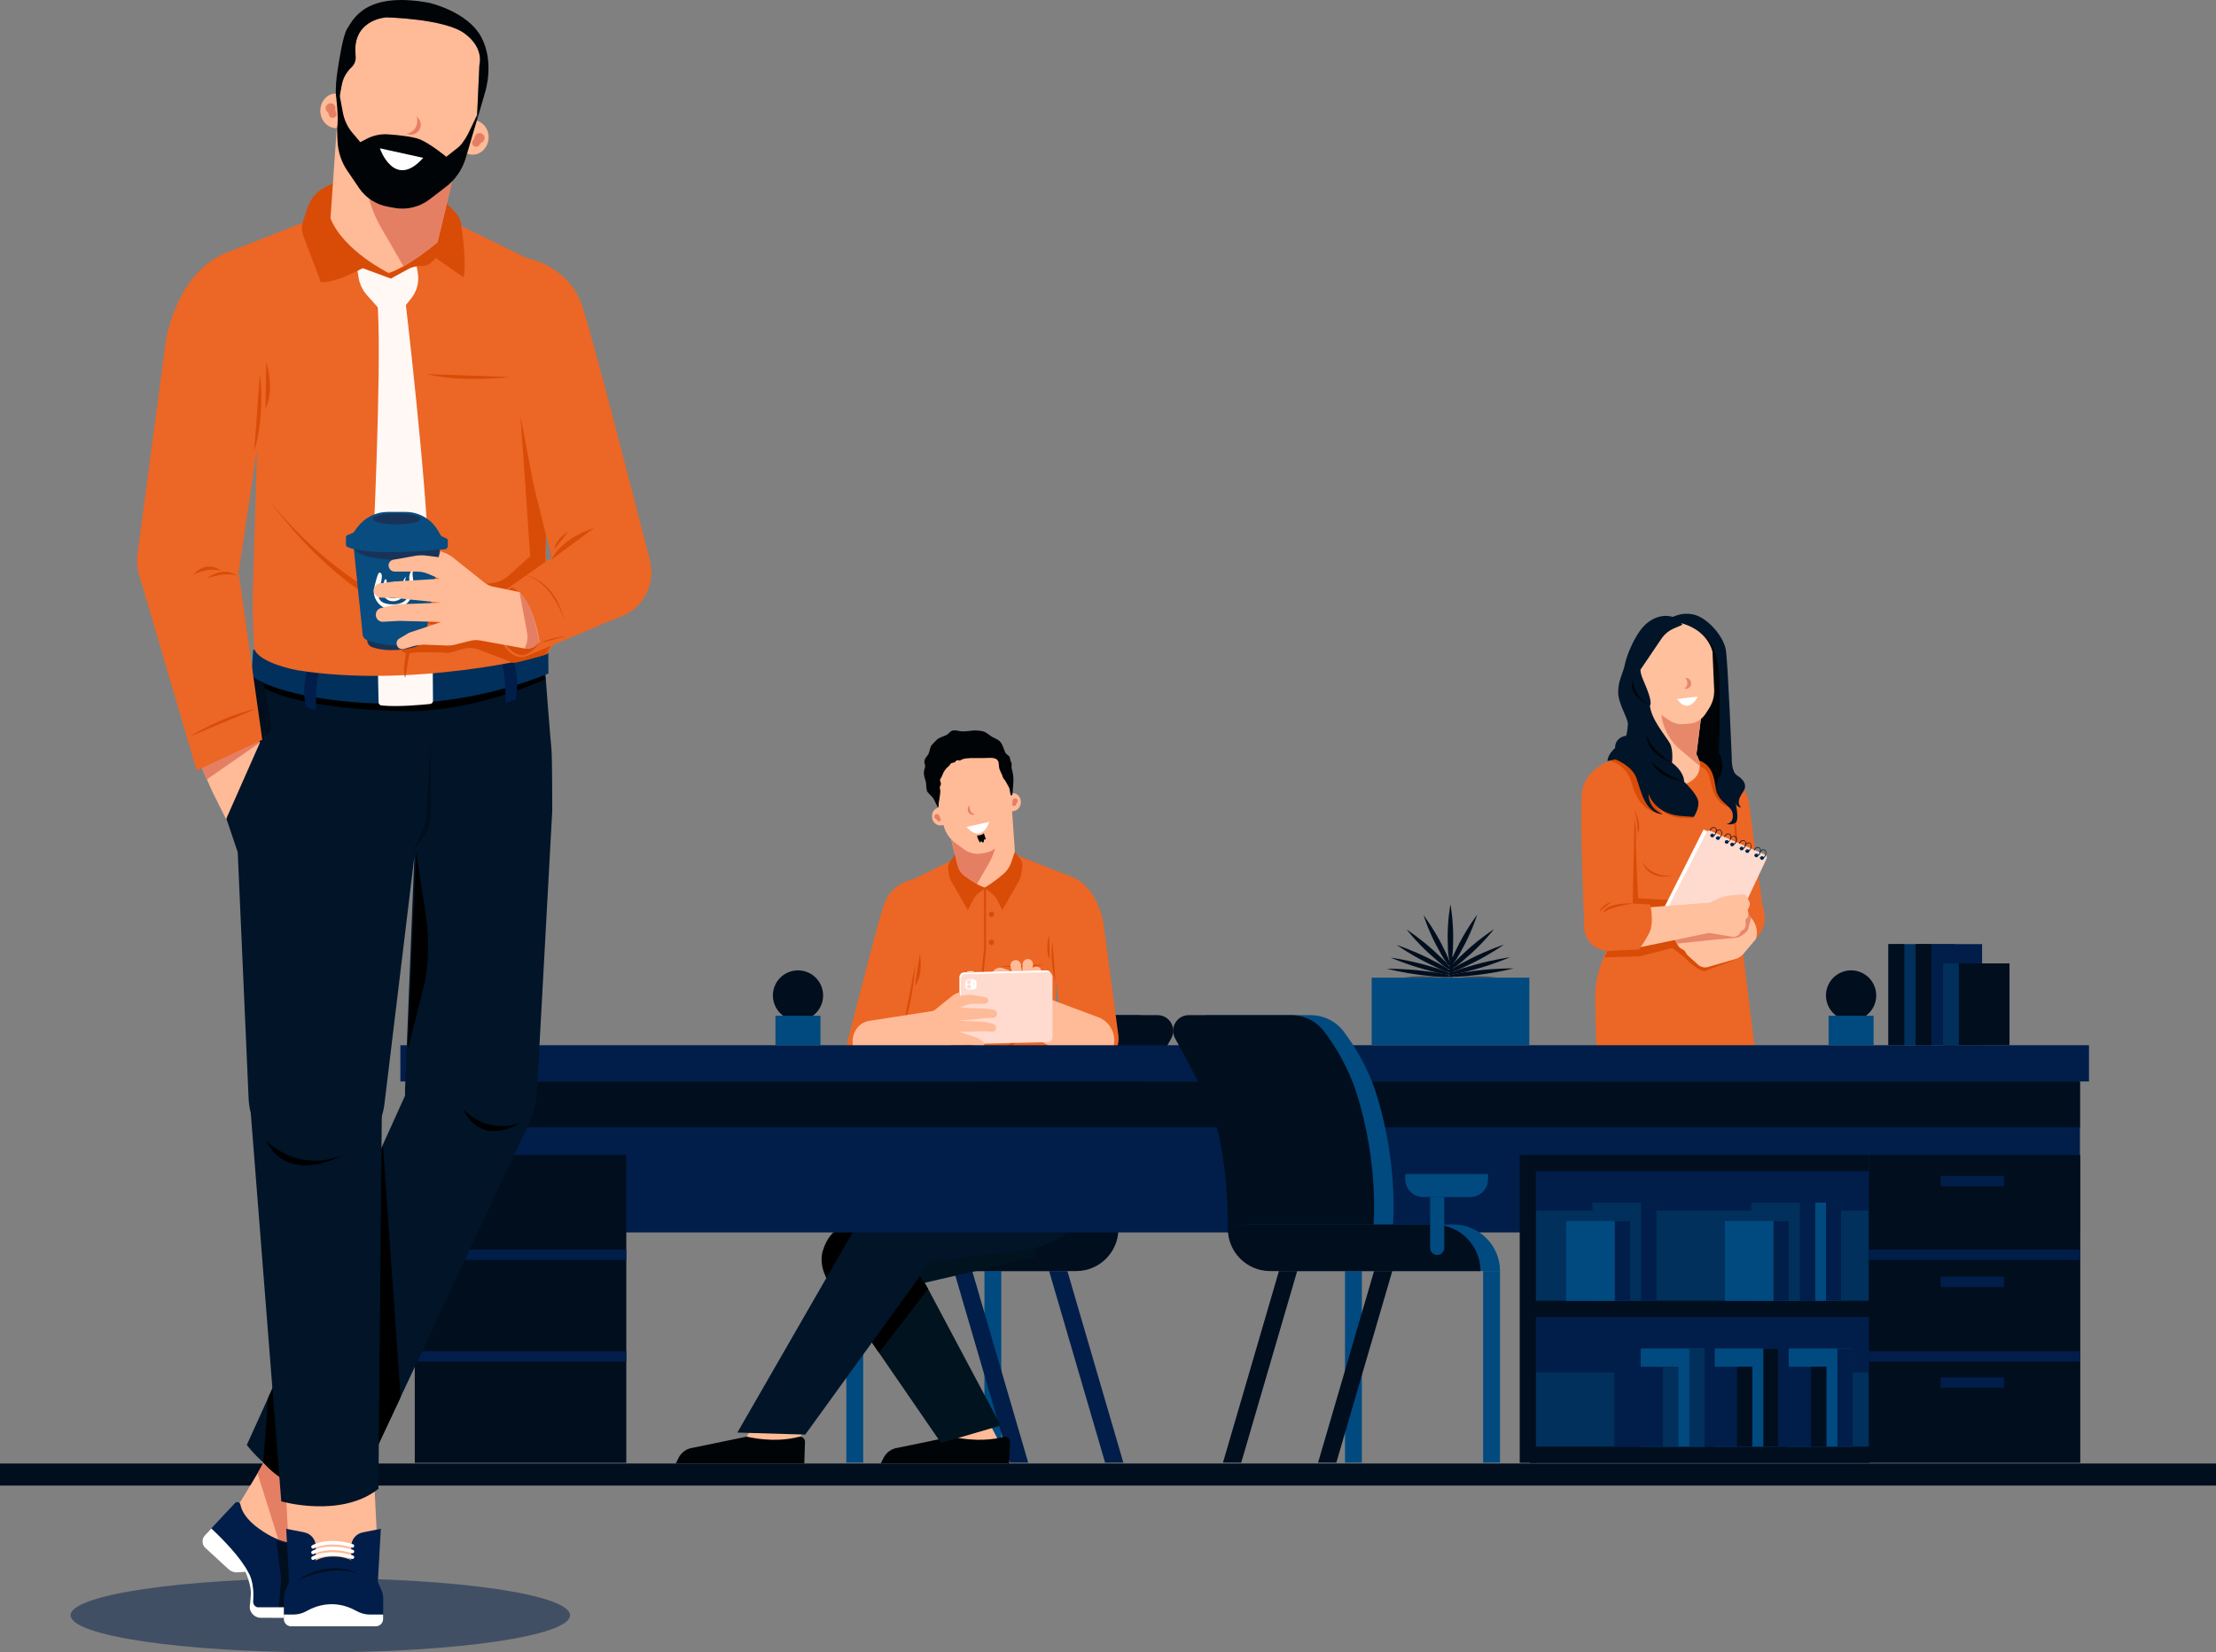 <?xml version="1.0" encoding="UTF-8"?><svg id="Layer_2" xmlns="http://www.w3.org/2000/svg" xmlns:xlink="http://www.w3.org/1999/xlink" viewBox="0 0 622.85 464.48"><rect x="0" y="0" width="622.85" height="464.48" fill="#808080" stroke="none"/><defs><style>.cls-1{fill:none;}.cls-2{clip-path:url(#clippath);}.cls-3{fill:#011428;}.cls-4{fill:#004a80;}.cls-5{fill:#010e1e;}.cls-6{fill:#00305b;}.cls-7,.cls-8{fill:#001e49;}.cls-9{fill:#021528;}.cls-10{fill:#00131e;}.cls-11{fill:#000407;}.cls-12{fill:#ec6625;}.cls-13{fill:#e57f63;}.cls-14{fill:#fff;}.cls-15{fill:#ffdbcf;}.cls-16{fill:#fff8f5;}.cls-17{fill:#ffc09e;}.cls-18{fill:#ffba97;}.cls-19{fill:#e7886b;}.cls-20{fill:#d84c07;}.cls-21{fill:#183357;}.cls-22{fill:#084c80;}.cls-8{opacity:.49;}</style><clipPath id="clippath"><rect class="cls-1" x="233.39" y="198.41" width="85.77" height="98.7"/></clipPath></defs><g id="Layer_1-2"><g><g><g><g><path class="cls-6" d="M281.79,289.99c2.2-2.92,5.67-4.62,9.33-4.62h28.76c3.35,0,5.47,3.6,3.84,6.53-2.57,4.61-6.07,11.12-9.2,17.79-5.84,12.42-5.64,34.55-5.64,34.55h-40.94s-1.53-17.26,4.8-37.05c2.36-7.37,6.17-13.37,9.05-17.19Z"/><rect class="cls-4" x="276.69" y="357.31" width="4.74" height="53.85"/><path class="cls-6" d="M250.96,344.23h57.91v1.21c0,6.55-5.31,11.87-11.87,11.87h-59.13c0-7.22,5.86-13.08,13.08-13.08Z"/><path class="cls-5" d="M287.27,289.99c2.2-2.92,5.67-4.62,9.33-4.62h28.76c3.35,0,5.47,3.6,3.84,6.53-2.57,4.61-6.07,11.12-9.2,17.79-5.84,12.42-5.64,34.55-5.64,34.55h-40.94s-1.53-17.26,4.8-37.05c2.36-7.37,6.17-13.37,9.05-17.19Z"/><path class="cls-5" d="M256.44,344.23h57.91v1.21c0,6.55-5.31,11.87-11.87,11.87h-59.13c0-7.22,5.86-13.08,13.08-13.08Z"/><path class="cls-14" d="M257.5,350.81c0,1.1-.89,1.98-1.98,1.98s-1.98-.89-1.98-1.98v-14.3h3.97v14.3Z"/><path class="cls-6" d="M264.49,331.5c0,2.77-2.24,5.01-5.01,5.01h-13.25c-2.77,0-5.01-2.24-5.01-5.01v-1.46h23.27v1.46Z"/><polygon class="cls-7" points="289 411.16 283.88 411.16 268.14 357.31 273.27 357.31 289 411.16"/><polygon class="cls-7" points="315.74 411.16 310.61 411.16 294.88 357.31 300.01 357.31 315.74 411.16"/><rect class="cls-4" x="237.88" y="357.31" width="4.74" height="53.85"/></g><polygon class="cls-18" points="228.26 398.76 220.78 410.17 206.18 410.17 215.26 394.59 228.26 398.76"/><path class="cls-18" d="M264.49,403.86c.12,.21,4.08,7.3,4.08,7.3h15.31l-6.01-11.51-13.37,4.21Z"/><path class="cls-11" d="M267.48,403.86l-15.14,3.13c-1.73,.22-3.24,1.29-4.01,2.85l-.77,1.56h36.12l.2-6.05c.03-.96-.87-1.68-1.8-1.43-2.52,.68-7.53,1.48-14.6-.06Z"/><g><path class="cls-10" d="M284.44,328.38c-.26-.05-29.29,9.78-46.14,15.5-6.18,2.1-9.01,9.22-5.97,14.99h0c2.25,4.25,7.07,6.46,11.76,5.38l47.46-10.95-7.12-24.93Z"/><polygon class="cls-10" points="252.86 347.27 232.34 358.87 264.49 405.63 281.27 400.73 252.86 347.27"/></g><path d="M247.05,380.27l13.8-17.95-7.32-11.51-10.91-7.58s-7.91,.1-11.02,7.54c0,0-3.28,5.91,4.62,13.75l10.83,15.74Z"/><path class="cls-3" d="M305.31,329.22s4.55,17.86-16.3,22.07l-27.61,3.55-35.07,48.44-19.08-.57,31.55-54.81c4.66-8.27,13.08-13.74,22.54-14.61l43.98-4.07Z"/><g><g><path class="cls-12" d="M471.28,208.95l-17.26,4.53c-1.4,.27-2.73,.8-4,1.53l3.33,41.37-1.27,9.59s-3.13,6.2-3.6,11.73c-.47,5.53,.8,30.38,.8,30.38h45.57l-4.2-34.31-.87-6.8,3.66-3s4.2-3.6,1.93-9.39l-3.66-27.98s-.27-4.73-3.86-7.6l-13.26-10.06h-3.33Z"/><path class="cls-20" d="M477.21,212.62s1.07,1.47,.53,2.8c0,0,2.2,.33,2.86,3.53,.67,3.2,1.67,7.2,6,8.13,0,0-2.86-15.92-9.39-14.46Z"/><path class="cls-20" d="M452.22,213.68l2.33,1c1.87,1.07,3.26,2.8,3.86,4.86,1,3.4,2.6,8.66,8.99,9.39l-1.53-2c1.87,1.8,4.26,2.86,6.86,3l3,.07,1.47-4.46-22.32-13.66-2.66,1.8Z"/><path class="cls-20" d="M487.53,226.41l1.33,16.46s-2.07-10.26-1.33-16.46Z"/><path class="cls-20" d="M453.89,263.45s-2.2,3.93-2.93,5.66l9.86-.27,9.19-2.33,3.33,2.47s3.33,3.66,5.66,4.06l10.06-3.8,.8-1-.2-6-35.78,1.2Z"/><path class="cls-20" d="M458.09,226.94s1.93,3.66,1.73,7.26,.6,18.32,.6,18.32l12.93,.73-4.06,6.26-18.45,1.33,7.26-33.91Z"/><path class="cls-9" d="M469.35,173.84s3.2-2.07,7-1c3.8,1.07,8.13,6.13,8.73,9.86s1.67,30.38,1.67,30.38c0,0-.2,3.8,1.53,4.93,0,0,3.46,1.93,1.73,4.46-1.73,2.53-1.53,3.46-.67,4.53-.8-.07-1.4-.67-1.53-1.47,0,0,1,4.53,.2,5.53s-2.73,.6-2.73,.6c0,0,2.07-.27,1.73-2.8-.27-2.53-4.06-3.2-4.73-7.06-.67-3.86-1-7.2-5.8-8.66l.73-19.79c.13-3.46-.73-6.93-2.4-9.93l-5.46-9.59Z"/><path class="cls-11" d="M477.74,178.11s5.26,1.6,5.53,12.66c.27,11.06-.13,20.79-.13,20.79,0,0,2.33,3.8-.13,7.26,0,0-.87,2.2-.6,3.46,0,0,0-7-4.8-8.46l-3.46-1.73,3.6-33.98Z"/><path class="cls-17" d="M478.94,195.1l-2.13,16.99s3.86,6.2-4.2,8.73l-5.33,.47-3.26-7.26-1-22.19,15.92,3.26Z"/><path class="cls-19" d="M472.28,210.75l5.46,4.6c0-1.2-.33-2.33-.93-3.33l2.13-16.99-13.26-2.73,1.27,8.86c.6,3.8,2.47,7.2,5.33,9.59Z"/><path class="cls-17" d="M460.09,184.3l2.33,11.33c.33,1.73,1.4,3.26,2.86,4.26l4,2.66c1.13,.73,2.47,1.13,3.86,1l1.73-.13c1.8-.13,3.4-1.13,4.4-2.6l1-1.53c1.07-1.6,1.6-3.46,1.53-5.4l-.47-10.66s-1.33-7.26-11.33-8.53l-9.93,9.59Z"/><path class="cls-9" d="M472.88,175.64s-1.33-2.07-3.46-2.4c-2.13-.4-5.06,.2-7.6,3s-4.66,8.13-5.13,10.59c-.47,2.4-1.93,4.53-1.87,7.86,.07,3.33,2.8,7.2,2.73,8.93-.07,1.07-.2,2.13-.47,3.2,0,0-3.13,.27-3.13,3.46,0,0-2.07,1.73-2.13,3.66l2.2-.47s4.66,1.73,5.93,5.26c1.27,3.46,2.33,9.86,7.46,10.19,0,0-4.06-1.33-4.06-5.8,0,0,1.67,6.13,10.19,6.33l2.53,.2s1.87-2.8,1.13-4.86c-.67-2.07-3.86-5.06-3.86-5.06,0,0,.27-2.53-3.4-5.33,0,0,.47-3.46-.6-5.46-1.07-1.93-5.33-6.8-5.6-10.66,0,0,.6-.2-.27-3-.87-2.8-2.4-5.26-2.4-7l5.86-8.66c.93-1.4,2.27-2.47,3.8-3.06l2.13-.93Z"/><path class="cls-12" d="M450.09,215.02s-4,2.07-5.26,6.53c-.93,3.33,0,27.52,.47,39.31,.13,3.6,3.06,6.4,6.66,6.4h0c3.66,0,6.66-2.93,6.8-6.6l.73-34.11-9.39-11.53Z"/><path class="cls-17" d="M490.53,256.52s4.4,2.73,3,7.46l-3.66,4.33c-.53,.6-1.2,1.07-2,1.27l-7.86,2.27c-.93,.27-1.93,0-2.66-.6l-3.13-2.8-.8-1.27-.93-.53c-.4-.2-.73-.6-.93-1l-1.53-2.93,1.13-.47,1.33,.87,8.06-1.87,7,.2,3-4.93Z"/><path class="cls-19" d="M488.33,263.58s3.06-1.13,3.2-3.06l.67-2.53c-.47-.6-1.07-1.07-1.67-1.53l-2.93,4.86-7-.2-8.06,1.87-1.33-.87-1.13,.47,1.4,2.66,9.46-1,7.4-.67Z"/><polygon class="cls-14" points="467.35 255.92 478.81 233.2 495.93 240.73 488.2 257.19 467.35 255.92"/><path class="cls-15" d="M479.61,234l-10.66,20.85c-.2,.4-.07,.93,.4,1.13,.13,.07,.27,.07,.33,.07l19.12,.53c.33,0,.67-.2,.8-.47l6.93-14.72c.2-.4,0-.93-.4-1.13h0l-15.46-6.73c-.4-.13-.87,.07-1.07,.47Z"/><circle class="cls-6" cx="481.27" cy="234.87" r=".53"/><circle class="cls-6" cx="482.87" cy="235.6" r=".53"/><path class="cls-5" d="M481.27,235.14c-.13,0-.2,0-.33-.07s-.2-.13-.27-.2l.13-.13c.07,.07,.13,.13,.2,.13,.4,.2,.93-.13,1.2-.73s.13-1.2-.27-1.4-.93,.13-1.2,.73l-.2-.07c.33-.67,.93-1.07,1.47-.8s.67,.93,.33,1.6c-.07,.53-.53,.87-1.07,.93Z"/><path class="cls-5" d="M482.8,235.8c-.2,0-.47-.07-.6-.27l.13-.13c.07,.07,.13,.13,.2,.13,.4,.2,.93-.13,1.2-.73s.13-1.2-.27-1.4c-.4-.2-.93,.13-1.2,.73l-.2-.07c.33-.67,.93-1.07,1.47-.8,.47,.27,.67,.93,.33,1.6-.13,.6-.67,.93-1.07,.93Z"/><circle class="cls-6" cx="485.34" cy="236.67" r=".53"/><circle class="cls-6" cx="486.87" cy="237.4" r=".53"/><path class="cls-5" d="M485.34,236.94c-.2,0-.47-.07-.6-.27l.13-.13c.07,.07,.13,.13,.2,.13,.2,.07,.47,.07,.67-.07,.53-.33,.8-.93,.67-1.53,0-.2-.2-.4-.4-.53-.4-.2-.93,.13-1.2,.73l-.2-.07c.33-.67,.93-1.07,1.47-.8,.27,.13,.47,.4,.47,.67,.13,.67-.2,1.33-.8,1.73-.07,.07-.27,.13-.4,.13Z"/><path class="cls-5" d="M486.87,237.6c-.2,0-.47-.13-.6-.27l.13-.13c.07,.07,.13,.13,.2,.13,.2,.07,.47,.07,.67-.07,.53-.33,.8-.93,.67-1.53,0-.33-.33-.6-.67-.6-.13,0-.27,.07-.33,.13-.27,.13-.47,.4-.53,.67l-.2-.07c.13-.33,.33-.53,.67-.73,.4-.27,.87-.2,1.13,.2,.07,.13,.13,.27,.13,.4,.07,.33,0,.67-.13,1s-.33,.6-.67,.73c-.13,.07-.33,.13-.47,.13Z"/><circle class="cls-6" cx="489.53" cy="238.53" r=".53"/><path class="cls-6" d="M491.13,238.73c.29,0,.53,.24,.53,.53s-.24,.53-.53,.53-.53-.24-.53-.53,.24-.53,.53-.53Z"/><path class="cls-5" d="M489.53,238.8c-.2,0-.47-.07-.6-.27l.13-.13c.07,.07,.13,.13,.2,.13,.4,.2,.93-.13,1.2-.73,.13-.27,.2-.6,.13-.87,0-.2-.13-.4-.4-.53-.4-.2-.93,.13-1.2,.73l-.2-.07c.33-.67,.93-1.07,1.47-.8,.27,.13,.47,.4,.47,.67,.07,.33,0,.67-.13,1-.2,.53-.67,.87-1.07,.87Z"/><path class="cls-5" d="M491.07,239.47c-.13,0-.2,0-.33-.07s-.2-.13-.27-.2l.13-.13c.07,.07,.13,.13,.2,.13,.4,.2,.93-.13,1.2-.73,.13-.27,.2-.6,.13-.87,0-.2-.13-.4-.4-.53-.4-.2-.93,.13-1.2,.73l-.2-.07c.33-.67,.93-1.07,1.47-.8,.27,.13,.4,.4,.47,.67,.07,.33,0,.67-.13,1-.2,.53-.67,.87-1.07,.87Z"/><circle class="cls-6" cx="493.66" cy="240.47" r=".53"/><circle class="cls-6" cx="495.26" cy="241.2" r=".53"/><path class="cls-5" d="M493.66,240.73c-.13,0-.2,0-.33-.07s-.2-.13-.27-.2l.13-.13c.07,.07,.13,.13,.2,.13,.4,.2,.93-.13,1.2-.73,.13-.27,.2-.6,.13-.87,0-.2-.13-.4-.4-.53-.4-.2-.93,.13-1.2,.73l-.2-.07c.33-.67,.93-1.07,1.47-.8,.27,.13,.47,.4,.47,.67,.07,.33,0,.67-.13,1-.07,.47-.53,.8-1.07,.87Z"/><path class="cls-5" d="M495.2,241.4c-.2,0-.47-.07-.6-.27l.13-.13c.07,.07,.13,.13,.2,.13,.4,.2,.93-.13,1.2-.73,.13-.27,.2-.6,.13-.87,0-.2-.2-.4-.4-.53-.4-.2-.93,.13-1.2,.73l-.2-.07c.33-.67,.93-1.07,1.47-.8,.27,.13,.47,.4,.47,.67,.07,.33,0,.67-.13,1-.13,.47-.53,.8-1.07,.87Z"/><path class="cls-17" d="M460.62,255.26l19.99-1.53,2.07-1c1.13-.53,2.4-.87,3.66-1l3.46-.33c.53-.07,1.07,.27,1.2,.8h0l.6,1.07c.27,.47,.33,1.13,.07,1.6l-.47,.93,.2,.73c.13,.53,0,1.07-.33,1.47l-.47,.6,.07,1.33c0,.6-.27,1.2-.8,1.53l-.6,.33h0c-.27,1.07-1.27,1.73-2.4,1.53l-6.53-1.07-20.25,4.2,.53-11.19Z"/><path class="cls-12" d="M451.69,253.66l12.13,.6s1.27,5.33-.4,8.26c-.8,1.53-1.73,2.93-2.73,4.4l-8.73,.4-.27-13.66Z"/><path class="cls-14" d="M471.34,196.49l5.86-.67s-2.53,5.33-5.86,.67Z"/><path class="cls-19" d="M473.88,190.63h-.27c.8,.67,.87,1.8,.2,2.6l-.33,.33c.13,.07,.27,.07,.4,.07,.8,0,1.47-.67,1.47-1.47s-.6-1.6-1.47-1.53h0Z"/><path class="cls-11" d="M459.09,191.03s-.6,4.26,4.66,7.2c0,.07-6.66-2.66-4.66-7.2Z"/><path class="cls-11" d="M469.95,214.35s-7.2-2.07-7.2-8.06c0,0,.73,4.33,7.2,8.06Z"/><path class="cls-11" d="M473.34,219.68s-7-.53-9.33-5.73c2.66,2.66,5.8,4.6,9.33,5.73Z"/><path class="cls-20" d="M459.09,253.99s-7.46-.47-8.53,2.6c0,.07,1.47-1.6,8.53-2.6Z"/><path class="cls-20" d="M449.49,256.46c.6-1.53,2-2.6,3.6-2.93-1.33,.8-2.53,1.8-3.6,2.93Z"/><path class="cls-20" d="M459.22,227.34s2.53,4.46,1.07,7c0,0,.13-3.86-1.07-7Z"/><path class="cls-20" d="M461.48,242.2s2.6,4.73,8.73,3.86c0,0-6.46,2.13-8.73-3.86Z"/></g><g><g class="cls-2"><g><g><path class="cls-7" d="M253.41,304.2l.12,4.75s-2.37,11.75-2.5,12.81-.12,9.25-.12,9.25l-1.19,18.24h22.43l.81-13.31,.94,12.93h26.24v-15.68l.25-1.19c.25-1.12,.25-2.31,.06-3.44l-3-16.06-1.06-7.5-42.99-.81Z"/><path class="cls-5" d="M254.22,307.89l-.69,1.69s10.06,4.75,20.31,4.75c0,0,16.12,0,22.06-3.81l-.12-1.87-41.55-.75Z"/><path class="cls-4" d="M270.59,318.32v11.25c0,1.25,.37,2.5,1.12,3.5l1.5,2-1.44-3.06c-.31-.69-.56-1.44-.56-2.25l-.62-11.43Z"/><path class="cls-6" d="M253.16,308.83s8.19,3.62,18.93,4.31,21.99-1.44,24.99-4.06l-.25-3.81-43.67-.94v4.5Z"/><path class="cls-16" d="M270.28,308.45l-.06,4.44c0,.25,.19,.44,.37,.44,1.19,.12,4.81,.44,7.25,.25,.25,0,.37-.19,.44-.44l.06-4.37-8.06-.31Z"/><path class="cls-7" d="M258.35,306.7c-.62,1.94-.75,4-.37,6l1.5,.5s-.06-5.12,.69-6.25l-1.81-.25Z"/><path class="cls-7" d="M288.71,307.76c.62,1.94,.75,4,.37,6l-1.5,.5s.06-5.12-.69-6.25l1.81-.25Z"/><path class="cls-12" d="M269.16,241.1l-12.62,6.12s-6.06,1.06-8.06,7c-1.5,4.37-7.19,26.49-10.06,37.68-.94,3.62,1.12,7.31,4.75,8.43h0c3.69,1.12,7.62-.94,8.75-4.62,.06-.12,.06-.25,.12-.37l1.81-7.25v11.43c0,.69-.19,1.31-.56,1.87h0c-.75,1.06-.75,2.44-.12,3.56l.44,.75c.69,.5,20.37,5.19,37.11,2.44,0,0,5.75-1.06,6.31-3.25l.19-4.94v-4.25l-.56-20.24,2.62,17.68c.62,4.12,4.5,7,8.62,6.37h.19c4-.69,6.75-4.44,6.25-8.5l-4.19-31.37s-1.37-10.31-9.12-13.25c-3.94-1.5-9.93-3.87-14.87-5.87-5.56-2.25-11.68-2-16.99,.56Z"/><path class="cls-20" d="M293.4,271.15l-12.31,.44s7,.87,12.31-.44Z"/><path class="cls-18" d="M285.65,277.34l23.06,8.62c3.5,1.31,5.31,5.19,4.12,8.68h0c-1.37,4-6.06,5.81-9.81,3.81l-22.06-12.06,4.69-9.06Z"/><path class="cls-20" d="M274.16,305.89l-.5-.19,2.06-6.19,.37-12.93-1-4c-.06-.37-.12-.75-.06-1.12l1.56-14.68v-17.12h.56v17.18l-1.56,14.75c-.06,.31,0,.62,.06,.94l1,4.12v.06l-.37,13.12-2.12,6.06Z"/><path class="cls-20" d="M294.09,283.65s-12.43,17.74-27.43,18.37c0,0,14.87-2.94,27.43-18.37Z"/><path class="cls-20" d="M274.34,309.45l-1.37-8.12s2.12,6.31,1.37,8.12Z"/><path class="cls-18" d="M266.47,232.16l3.06,12.87s4.25,3.62,7.25,4.56c0,0,6.69-3.25,8.62-8.12l-1.06-15.31-17.87,6Z"/><path class="cls-13" d="M280.22,235.91l1.12-8.81-14.87,5,3.06,12.87c1.56,1.31,3.25,2.5,5.06,3.56l3.31-5.75c1.19-2.06,2-4.44,2.31-6.87Z"/><g><circle class="cls-20" cx="278.65" cy="257.03" r=".75"/><circle class="cls-20" cx="276.72" cy="304.02" r=".75"/><circle class="cls-20" cx="278.65" cy="264.9" r=".75"/><path class="cls-20" d="M277.03,249.59l-2,1.5c-.62,.5-1.12,1.06-1.5,1.81l-1.5,2.94-4.75-8.25c-.25-.44-.44-.94-.5-1.44l-.25-1.56c-.12-.87,.06-1.75,.56-2.5l1.31-1.81,.75,3.12c.25,1.06,.87,2,1.75,2.69,1.5,1.12,3.94,2.87,6.12,3.5Z"/><path class="cls-20" d="M276.72,249.59l1.81,1.37c.75,.56,1.37,1.31,1.81,2.12l1.37,2.75,4.5-7.81c.44-.69,.69-1.5,.81-2.31l.31-2c.12-.87-.12-1.75-.69-2.44l-1.44-1.75-1,3c-.44,1.19-1.12,2.25-2.06,3.06-1.37,1.19-3.44,2.81-5.44,4Z"/></g><path class="cls-18" d="M283.65,221.42c-.12-.69-.44-1.31-.94-1.81-.75-.87-1.06-2-1-3.12h0c-.06-4.56-4.62-4.75-4.62-4.75,0,0-8.56,.19-11.56,2.37s-2.19,4.69-2.19,4.69l.37,8.19c-1.06,.37-1.81,1.37-1.75,2.5,0,1.44,1.06,2.56,2.37,2.56,.31,0,.56-.06,.81-.19l.19,.56c.5,1.75,1.56,3.31,3.06,4.44l2.44,1.81c1.44,1.12,3.31,1.56,5.12,1.25l1-.19c1.75-.31,3.25-1.31,4.25-2.75l1.75-2.56c.87-1.31,1.37-2.87,1.44-4.5l.06-1.87h.12c1.31,0,2.37-1.12,2.37-2.56s-1-2.5-2.31-2.56h0c-.06,.19-.19,.31-.37,.25-.12,0-.25-.12-.25-.25-.19-.44-.25-.94-.37-1.5Z"/><path class="cls-11" d="M282.9,213.48c-.94-1.5-2.75-5.62-12.12-3.87,0,0-5.62,1.31-7.62,5.06-2.06,3.75-.62,8.19-.62,8.19l1.25,4.19-.37-8.19s-.81-2.5,2.19-4.69,11.56-2.37,11.56-2.37c0,0,4.56,.19,4.62,4.75l-.06,1.12c0,.56,.19,1.12,.62,1.5,.69,.62,1.19,1.44,1.37,2.31,.12,.69,.25,1.31,.31,1.87,0,.12,.12,.25,.25,.25s.25-.12,.25-.25l.06-.37c0-1.06-.06-2.06-.19-3.06-.31-2.19-.87-5.5-1.5-6.44Z"/><path class="cls-20" d="M254.1,287.58l3.19-16.62c-.06,0-.56,10.43-3.19,16.62Z"/><path class="cls-20" d="M258.54,268.09s1.12,5.94-1.37,9l1.37-9Z"/><path class="cls-20" d="M296.65,275.84l-.87-11.37s-.75,6.06,.87,11.37Z"/><path class="cls-20" d="M294.9,262.78s-1.31,3.94,.12,6.87l-.12-6.87Z"/><path class="cls-14" d="M271.66,232.47l6.44-1.44c0,.06-2.12,6.31-6.44,1.44Z"/><path class="cls-13" d="M272.53,227.04c0-.25,.06-.44,.12-.62-.69,.44-.81,1.37-.37,2,.37,.56,1.19,.81,1.81,.5-.94-.12-1.56-.94-1.56-1.87Z"/><g><path class="cls-18" d="M284.65,274.09l-.62-2.31c-.19-.75,.19-1.56,1-1.81h0c.87-.31,1.81,.31,1.94,1.25l.5,4-2.81-1.12Z"/><path class="cls-18" d="M287.4,274.46v-3.37c0-.81,.69-1.5,1.5-1.5h0c.94,0,1.62,.87,1.44,1.81l-.81,4.12-2.12-1.06Z"/><path class="cls-18" d="M289.78,276.59v-3.37c0-.81,.69-1.5,1.5-1.5h0c.94,0,1.62,.87,1.44,1.81l-.81,4.12-2.12-1.06Z"/></g><path class="cls-18" d="M284.84,275.27l-.12-1c-.12-.69-.62-1.31-1.31-1.56l-1.56-.56c-.69-.25-1.5-.12-2.12,.31-.75,.56-1.56,1.56-1.19,3.19l6.31-.37Z"/><g><g><path class="cls-14" d="M269.66,274.71v16.93c0,.81,.62,1.44,1.44,1.37l22.99-.56c.75,0,1.37-.62,1.37-1.37v-16.93c0-.81-.62-1.44-1.44-1.37l-22.99,.56c-.75,0-1.37,.62-1.37,1.37Z"/><path class="cls-15" d="M270.03,275.21v16.93c0,.81,.62,1.44,1.44,1.37l22.99-.56c.75,0,1.37-.62,1.37-1.37v-16.93c0-.81-.62-1.44-1.44-1.37l-22.99,.56c-.81,0-1.37,.62-1.37,1.37Z"/><g><path class="cls-14" d="M273.47,278.21h-1.12c-.56,0-1-.44-1-1v-.94c0-.56,.44-1,1-1h1.12c.56,0,1,.44,1,1v.94c0,.5-.44,1-1,1Z"/><circle class="cls-15" cx="272.34" cy="276.09" r=".56"/><circle class="cls-15" cx="273.72" cy="276.96" r=".06"/><circle class="cls-15" cx="273.72" cy="276.52" r=".19"/><circle class="cls-15" cx="272.34" cy="277.34" r=".56"/></g></g><path class="cls-15" d="M273.28,272.96l-1.06,.06c-.31,0-.56,.25-.56,.56h0l2.19-.06h0c0-.31-.25-.56-.56-.56Z"/></g><path class="cls-18" d="M257.04,285.46l4.25-.87c.5-.12,.94-.31,1.37-.62l5.12-4.12c.25-.19,.56-.37,.87-.5l.94-.37,.25,.94,1.87-.25c.62-.06,1.25-.06,1.94,.06l3.37,.62c.5,.06,.87,.56,.75,1.06v.06h0c-.12,.37-.5,.69-.87,.69h-3.5c-.62,0-1.25,.12-1.81,.37l-1.75,.75,7.19,.25,2.25,.31c.62,.12,1.06,.69,.94,1.31h0c-.06,.56-.56,.94-1.06,1l-2.31,.06-7.25,.75,6.44,.25c.56,0,1.06,.12,1.62,.25l1.5,.37c.56,.12,.94,.69,.81,1.31h0c-.12,.56-.62,.94-1.12,.87l-2.37-.12h-.62l-6.19,.19,5.06,1.69,1.5,.94c.44,.25,.56,.81,.31,1.25,0,0,0,.06-.06,.06h0c-.25,.31-.62,.44-1,.37l-1.56-.44c-.62-.19-1.31-.25-1.94-.25l-3.44,.12c-.37,0-.81,0-1.19-.12l-2.37-.62c-.56-.12-2.75-.62-3.31-.5,0,0-7.19-4.44-4.62-7.12Z"/><path class="cls-5" d="M272.72,335.26l-.56,14s-3.81-.25-3.81,.12,4.37-14.12,4.37-14.12Z"/><path class="cls-13" d="M286.03,225.41c.12-.37-.06-.81-.44-.94-.37-.12-.81,.06-.94,.44-.06,.12-.06,.25-.06,.37,0,.19,0,.31-.06,.5,0,.06-.06,.12-.06,.12-.06,.31,.12,.62,.5,.69,.25,.06,.5-.12,.62-.37v-.12c.06-.19,.12-.31,.25-.5,.12,0,.12-.06,.19-.19Z"/><path class="cls-13" d="M263.91,229.16c-.25-.31-.69-.44-1-.19-.31,.19-.37,.56-.25,.87,.06,.19,.19,.31,.37,.37,.12,.06,.25,.19,.37,.37,0,.06,.06,.06,.06,.12,.19,.25,.56,.25,.81,.06,.19-.19,.25-.5,.06-.75,0-.06-.06-.06-.06-.12-.12-.12-.19-.31-.25-.5,0-.12-.06-.19-.12-.25Z"/><path class="cls-1" d="M284.59,222.98l-.44,.25c.19,.06,.37-.06,.44-.25h0Z"/><path class="cls-1" d="M263.72,226.23l.06,.81-.06-.81h0Z"/><path class="cls-18" d="M239.79,294.39h0c.81,4.06,4.69,6.69,8.12,5.56l20.68-6.5-3.19-9.75-20.93,3.25c-3.37,.44-5.44,3.75-4.69,7.44Z"/></g><path class="cls-11" d="M264.28,222.04c-.06-.25-.19-.5-.12-.81,.06-.25,.25-.5,.31-.75,.06-.44-.31-.87-.25-1.31,.06-.25,.25-.44,.37-.62,.12-.25,.19-.5,.31-.75,.31-.81,.81-1.62,1.5-2.19,.19-.19,.37-.31,.5-.5,.12-.12,.19-.31,.31-.44,.31-.31,.87-.19,1.19-.44,.19-.12,.31-.44,.56-.5,.25-.06,.5,.06,.75,.06,.19,0,.37-.12,.56-.25,.75-.37,1.69-.37,2.56-.44h2.06c1.06,0,2.19,0,3.25-.06,.81,0,1.81,.06,2.25,.69,.44,.56,.31,1.37,.44,2.06,.06,.31,.12,.56,.25,.81,.31,.75,.69,1.5,1.12,2.19,.81,1.44,1.37,2.69,2.37,4,.19-2,.5-4,0-5.94-.12-.37-.19-.69-.25-1.06-.12-.56,.25-.87-.12-1.5-.37-.69-.25-1.06-.37-1.37-.25-.62-1.06-.81-1.31-1.44-.56-1.25-.75-2.62-1.94-3.44-.5-.31-1.06-.56-1.56-.81-.81-.44-1.5-1.12-2.31-1.5-.62-.25-1.31-.31-2-.37-1.37-.12-2.69,.25-4.06,.25-1,0-1.94-.44-2.87-.25-.69,.12-1.12,.94-1.75,1.25-.94,.5-1.94,.62-2.69,1.31-.5,.5-1,1-1.44,1.5-.56,.62-.5,1.56-.87,2.37-.31,.75-1.06,1.25-1.19,2.06,0,.25-.06,.44,0,.69l.19,.56c.06,.44-.12,.87-.25,1.31-.44,1.75,.56,2.69,.56,4.44,0,.37,.12,1.56,.37,1.81,.69,.75,.94,1.06,1.12,1.19,.81,.56,1.94,4.06,1.87,2.94,0-.56,.75-3.81,.56-4.75Z"/><path class="cls-11" d="M274.66,234.85s1.25,.06,1.87-.62l.56,1.69-.56,.12s.19,.44-.25,.87l-.56-.5-.19,.5c-.12,0-.94-1.37-.87-2.06Z"/></g></g><rect class="cls-7" x="112.53" y="293.82" width="474.62" height="10.19"/><rect class="cls-7" x="116.58" y="304.01" width="468.03" height="42.44"/><rect class="cls-5" x="116.58" y="304.01" width="468.03" height="12.85"/><g><rect class="cls-4" x="385.54" y="274.84" width="44.31" height="18.93"/><g><path class="cls-5" d="M400.11,257.26s1.16,3.83,3.5,8.32c2.34,4.48,3.49,5.98,3.89,5.88,.4-.11-.1-1.78-2.43-6.27-2.34-4.48-4.96-7.92-4.96-7.92Z"/><path class="cls-5" d="M403.08,267.33c-3.89-3.54-7.71-6.03-7.71-6.03,0,0,2.48,3.25,6.36,6.79,3.89,3.54,5.56,4.62,5.93,4.41,.37-.21-.7-1.63-4.59-5.17Z"/><path class="cls-5" d="M401.8,269.52c-4.81-2.42-9.2-3.87-9.2-3.87,0,0,3.41,2.46,8.22,4.88,4.81,2.42,6.74,3.04,7.01,2.77,.27-.28-1.21-1.36-6.02-3.77Z"/><path class="cls-5" d="M400.84,271.32c-5.32-1.49-9.94-2.12-9.94-2.12,0,0,4,1.78,9.32,3.26,5.32,1.49,7.34,1.76,7.51,1.44,.17-.32-1.57-1.1-6.89-2.59Z"/><path class="cls-5" d="M400.14,272.94c-5.63-.68-10.33-.62-10.33-.62,0,0,4.42,1.16,10.05,1.83,2.5,.3,4.3,.46,5.53,.52h1.59c.42-.04,.62-.11,.64-.21,.08-.33-1.85-.85-7.48-1.52Z"/><path class="cls-5" d="M394.5,274.67h10.24c-1.16-.09-2.71-.15-4.71-.17-2.03-.02-3.93,.06-5.53,.17Z"/><path class="cls-5" d="M406.89,263.33c0,5.03,.35,6.81,.78,6.81s.78-1.78,.78-6.81-.78-9.11-.78-9.11c0,0-.78,4.08-.78,9.11Z"/><path class="cls-5" d="M407.8,271.34c.4,.11,1.56-1.39,3.89-5.88,2.34-4.48,3.5-8.32,3.5-8.32,0,0-2.62,3.44-4.96,7.92s-2.83,6.16-2.43,6.27Z"/><path class="cls-5" d="M407.62,272.4c.37,.21,2.05-.87,5.93-4.41,3.89-3.54,6.36-6.79,6.36-6.79,0,0-3.82,2.49-7.71,6.03-3.89,3.54-4.96,4.96-4.59,5.17Z"/><path class="cls-5" d="M407.47,273.19c.27,.28,2.19-.35,7.01-2.77,4.81-2.42,8.22-4.88,8.22-4.88,0,0-4.39,1.45-9.2,3.87-4.81,2.42-6.3,3.5-6.02,3.77Z"/><path class="cls-5" d="M407.57,273.8c.17,.32,2.19,.05,7.51-1.44,5.32-1.49,9.32-3.26,9.32-3.26,0,0-4.62,.63-9.94,2.12-5.32,1.49-7.06,2.27-6.89,2.59Z"/><path class="cls-5" d="M415.15,272.84c-5.63,.68-7.56,1.19-7.48,1.52,.08,.33,2.13,.37,7.76-.31,5.63-.68,10.05-1.83,10.05-1.83,0,0-4.7-.06-10.33,.62Z"/><path class="cls-5" d="M410.55,274.67h10.24c-1.6-.11-3.5-.19-5.53-.17-2,.02-3.55,.08-4.71,.17Z"/><rect class="cls-5" x="407.4" y="268.96" width=".96" height="5.71"/></g></g><g><g><circle class="cls-5" cx="520.28" cy="279.86" r="7.06" transform="translate(-57.13 154.93) rotate(-16.07)"/><rect class="cls-4" x="513.96" y="285.53" width="12.65" height="8.28"/></g><g><circle class="cls-5" cx="224.28" cy="279.86" r="7.06" transform="translate(-68.69 73) rotate(-16.07)"/><rect class="cls-4" x="217.96" y="285.53" width="12.65" height="8.28"/></g><g><rect class="cls-6" x="530.78" y="265.4" width="18.69" height="28.41"/><rect class="cls-5" x="530.78" y="265.4" width="4.46" height="28.41"/></g><g><rect class="cls-7" x="538.41" y="265.4" width="18.69" height="28.41"/><rect class="cls-5" x="538.41" y="265.4" width="4.46" height="28.41"/></g><g><rect class="cls-5" x="546.12" y="270.82" width="18.69" height="22.99"/><rect class="cls-6" x="546.12" y="270.82" width="4.46" height="22.99"/></g></g><g><path class="cls-4" d="M377.69,289.99c-2.2-2.92-5.67-4.62-9.33-4.62h-28.76c-3.35,0-5.47,3.6-3.84,6.53,2.57,4.61,6.07,11.12,9.2,17.79,5.84,12.42,5.64,34.55,5.64,34.55h40.94s1.53-17.26-4.8-37.05c-2.36-7.37-6.17-13.37-9.05-17.19Z"/><rect class="cls-4" x="378.04" y="357.31" width="4.74" height="53.85"/><path class="cls-4" d="M408.52,344.23h-57.91v1.21c0,6.55,5.31,11.87,11.87,11.87h59.13c0-7.22-5.86-13.08-13.08-13.08Z"/><path class="cls-5" d="M372.21,289.99c-2.2-2.92-5.67-4.62-9.33-4.62h-28.76c-3.35,0-5.47,3.6-3.84,6.53,2.57,4.61,6.07,11.12,9.2,17.79,5.84,12.42,5.64,34.55,5.64,34.55h40.94s1.53-17.26-4.8-37.05c-2.36-7.37-6.17-13.37-9.05-17.19Z"/><path class="cls-5" d="M403.03,344.23h-57.91v1.21c0,6.55,5.31,11.87,11.87,11.87h59.13c0-7.22-5.86-13.08-13.08-13.08Z"/><path class="cls-4" d="M401.98,350.81c0,1.1,.89,1.98,1.98,1.98s1.98-.89,1.98-1.98v-14.3h-3.97v14.3Z"/><path class="cls-4" d="M394.98,331.5c0,2.77,2.24,5.01,5.01,5.01h13.25c2.77,0,5.01-2.24,5.01-5.01v-1.46h-23.27v1.46Z"/><polygon class="cls-5" points="370.47 411.16 375.6 411.16 391.33 357.31 386.21 357.31 370.47 411.16"/><polygon class="cls-5" points="343.74 411.16 348.87 411.16 364.6 357.31 359.47 357.31 343.74 411.16"/><rect class="cls-4" x="416.86" y="357.31" width="4.74" height="53.85"/></g><g><g><rect class="cls-5" x="430.07" y="324.68" width="154.63" height="86.54"/><rect class="cls-6" x="430.07" y="324.68" width="95.18" height="86.54"/><rect class="cls-7" x="430.07" y="324.68" width="95.18" height="15.59"/><rect class="cls-7" x="430.07" y="370.22" width="95.18" height="15.59"/><rect class="cls-5" x="430.13" y="324.68" width="95.12" height="4.54"/><rect class="cls-5" x="430.1" y="365.67" width="95.84" height="4.54"/><rect class="cls-5" x="427.15" y="324.68" width="4.54" height="86.54"/><rect class="cls-5" x="430.07" y="406.67" width="95.45" height="4.54"/></g><g><g><rect class="cls-4" x="499.55" y="338.07" width="17.96" height="27.6"/><rect class="cls-7" x="513.22" y="338.07" width="4.29" height="27.6"/></g><g><rect class="cls-6" x="492.22" y="338.07" width="17.96" height="27.6"/><rect class="cls-7" x="505.9" y="338.07" width="4.29" height="27.6"/></g><g><rect class="cls-4" x="484.82" y="343.23" width="17.96" height="22.44"/><rect class="cls-7" x="498.49" y="343.23" width="4.29" height="22.44"/></g></g><g><g><rect class="cls-6" x="447.61" y="338.07" width="17.96" height="27.6"/><rect class="cls-7" x="461.28" y="338.07" width="4.29" height="27.6"/></g><g><rect class="cls-4" x="440.2" y="343.23" width="17.96" height="22.44"/><rect class="cls-7" x="453.88" y="343.23" width="4.29" height="22.44"/></g></g><g><g><rect class="cls-4" x="502.76" y="379.07" width="17.96" height="27.6"/><rect class="cls-7" x="516.44" y="379.07" width="4.29" height="27.6"/></g><g><rect class="cls-7" x="495.36" y="384.22" width="17.96" height="22.44"/><rect class="cls-5" x="509.03" y="384.22" width="4.29" height="22.44"/></g></g><g><g><rect class="cls-4" x="481.95" y="379.07" width="17.96" height="27.6"/><rect class="cls-5" x="495.62" y="379.07" width="4.29" height="27.6"/></g><g><rect class="cls-7" x="474.54" y="384.22" width="17.96" height="22.44"/><rect class="cls-5" x="488.22" y="384.22" width="4.29" height="22.44"/></g></g><g><g><rect class="cls-4" x="461.14" y="379.07" width="17.96" height="27.6"/><rect class="cls-6" x="474.81" y="379.07" width="4.29" height="27.6"/></g><g><rect class="cls-7" x="453.73" y="384.22" width="17.96" height="22.44"/><rect class="cls-6" x="467.4" y="384.22" width="4.29" height="22.44"/></g></g><rect class="cls-7" x="525.25" y="351.29" width="59.45" height="2.91"/><rect class="cls-7" x="525.25" y="379.85" width="59.45" height="2.91"/><rect class="cls-7" x="545.44" y="330.57" width="17.84" height="2.91"/><rect class="cls-7" x="545.44" y="358.89" width="17.84" height="2.91"/><rect class="cls-7" x="545.44" y="387.2" width="17.84" height="2.91"/></g><g><rect class="cls-5" x="116.58" y="324.68" width="59.45" height="86.54"/><rect class="cls-7" x="116.58" y="351.29" width="59.45" height="2.91"/><rect class="cls-7" x="116.58" y="379.85" width="59.45" height="2.91"/></g></g></g><path class="cls-11" d="M209.86,403.86l-15.14,3.13c-1.73,.22-3.24,1.29-4.01,2.85l-.77,1.56h36.12l.2-6.05c.03-.96-.87-1.68-1.8-1.43-2.52,.68-7.53,1.48-14.6-.06Z"/></g><rect class="cls-5" y="411.41" width="622.85" height="6.2"/></g><g><ellipse class="cls-8" cx="90.03" cy="454.07" rx="70.18" ry="10.41"/><g><path class="cls-18" d="M77.72,404.99c.04,.47-13.14,22.12-13.14,22.12,0,0,7.27,11.89,20.48,11.56l13.21-21.63-20.55-12.05Z"/><polygon class="cls-13" points="72.39 414.2 79.03 435.35 81.23 436.35 88.45 415.81 75.9 407.55 72.39 414.2"/><g><g><g><path class="cls-7" d="M66.05,422.53c-2.2,2.36-6.21,6.64-8.49,9.08-.95,1.02-.89,2.61,.14,3.55l6.53,6c.69,.63,1.6,.95,2.53,.88l2.18-.17s1.78,3.74,1.55,6.44l-.23,2.7v.04c-.42,1.92,1.07,3.71,3.03,3.73,6.17,.04,20.38,.12,20.23-.02-.18-.18,2.19-10.4-4.62-11.28l-5.49-9.78s-3.85,.86-10.57-3.93c-3.73-2.66-4.93-5.11-5.26-6.77-.14-.72-1.02-1-1.53-.46Z"/><path class="cls-5" d="M77.7,433.18l1.25,9.91c.05,.38,.06,.75,.03,1.13l-.61,7.61h4.37l-1.3-18.18s-1.92,.17-3.73-.47Z"/><path class="cls-14" d="M85.73,451.83h-13.32c-.8-.14-1.31-.91-1.25-1.71,.41-5.51-1.29-7.97-1.29-7.97-2.23-4.39-7.38-9.59-10.48-12.49-.67,.72-1.3,1.39-1.83,1.95-.95,1.02-.89,2.61,.14,3.55l6.53,6c.69,.63,1.6,.95,2.53,.88l2.18-.16s1.78,3.74,1.55,6.44l-.23,2.7v.04c-.42,1.92,1.07,3.71,3.03,3.73,6.17,.04,20.38,.12,20.23-.02-.09-.09,.4-2.45,.21-5-.54,.08-1.02,.25-1.43,.45-2.06,1-4.28,1.63-6.57,1.63Z"/></g><g><path class="cls-7" d="M82.31,437.93c-.14,0-.28-.06-.38-.18-.18-.21-.15-.53,.06-.7,.16-.14,1.64-1.36,3.05-1.11,.27,.05,.46,.31,.41,.58-.05,.27-.31,.46-.58,.41-.8-.14-1.89,.6-2.24,.89-.09,.08-.21,.12-.32,.12Z"/><path class="cls-7" d="M83.23,439.55c-.14,0-.28-.06-.38-.18-.18-.21-.15-.53,.06-.7,.16-.14,1.66-1.36,3.05-1.11,.27,.05,.46,.31,.41,.58-.05,.27-.31,.45-.58,.41-.81-.14-1.89,.6-2.24,.89-.09,.08-.21,.12-.32,.12Z"/><path class="cls-7" d="M84.06,441.18c-.14,0-.28-.06-.38-.18-.18-.21-.15-.53,.06-.7,.16-.14,1.66-1.35,3.05-1.11,.27,.05,.46,.31,.41,.58-.05,.27-.31,.45-.58,.41-.8-.14-1.89,.6-2.24,.89-.09,.08-.21,.12-.32,.12Z"/></g></g><path class="cls-7" d="M81.43,448.25s1.07-3.52,7.47-4.79c0,0-6.26,.17-7.47,4.79Z"/></g><path class="cls-18" d="M79.94,411.43l1.49,28.73s24.77-2.97,24.77-3.14-1.28-25.6-1.28-25.6h-24.97Z"/><path class="cls-3" d="M114.95,305.58l-45.58,100.61s10.57,14.53,29.5,15.85l50.58-107.9-34.5-8.57Z"/><path d="M107.65,322.3l4.94,70.48-13.72,29.27s-16.27-.93-24.87-10.92l1.32-18.09,32.32-70.74Z"/><g><path class="cls-3" d="M71.88,181.89l-2.02,14.29-6.25,33.87,3.21,9.53,3.06,69.25c.45,10.25,8.89,18.33,19.15,18.33h0c9.7,0,17.87-7.24,19.03-16.87l8.4-69.46-2.61,65.42c-.41,10.38,7.78,19.07,18.17,19.26h0c9.97,.18,18.3-7.56,18.84-17.52l4.36-80.06s0-15.54-.24-17.56-1.67-20.69-1.67-20.69l.24-9.05-81.68,1.25Z"/><path d="M130.15,311.7s5.76,7.25,16,4.05c0,0-10.88,7.04-16-4.05Z"/><path d="M73.07,189.15l-.24,3.51c11.31,7.26,41.91,7.26,41.91,7.26,19.59,0,38.64-9.05,38.64-9.05l-1.25-3.27-79.06,1.55Z"/><polygon class="cls-5" points="70.68 189.8 70.33 194.15 73.07 208.74 76.34 204.98 74.08 192.19 70.68 189.8"/><path class="cls-5" d="M119.86,229.27c-.06,1.49-.48,2.92-1.07,4.29l-2.8,5.77,2.86-3.81c1.43-1.91,2.2-4.23,2.2-6.61v-21.43l-1.19,21.79Z"/><path class="cls-6" d="M154.09,180.81l-82.93,1.85-.48,7.2c5.66,5,27.09,9.05,47.51,7.68,20.42-1.31,35.96-8.22,35.96-8.22l-.06-8.51Z"/><path class="cls-16" d="M106.23,189.15l.18,8.33c0,.42,.36,.77,.77,.83,4.64,.48,11.49-.18,13.75-.42,.42-.06,.77-.42,.77-.83l-.06-8.39-15.42,.48Z"/><path class="cls-7" d="M140.75,185.82c1.49,2.2,1.31,11.85,1.31,11.85l2.86-1.01c.71-3.81,.48-7.68-.65-11.37l-3.51,.54Z"/><path class="cls-7" d="M90.09,187.84c-1.49,2.2-1.31,11.85-1.31,11.85l-2.86-1.01c-.71-3.81-.48-7.68,.65-11.37l3.51,.54Z"/><path class="cls-12" d="M92.18,59.79c-9.41,3.75-20.84,8.28-28.28,11.13-14.64,5.66-17.32,25.18-17.32,25.18l-7.92,59.59c-1.01,7.68,4.23,14.76,11.85,16.13h0c.12,0,.24,.06,.36,.06,7.86,1.19,15.24-4.29,16.37-12.14l5-33.52-1.13,38.46c0,.18-.06,.36-.06,.54v7.62l.36,9.35c1.01,4.17,11.97,6.19,11.97,6.19,31.91,5.18,69.24-3.63,70.55-4.64l2.92-4.88-3.39-4.88v-23.69l3.39,13.75c.06,.24,.12,.48,.18,.77,2.14,7.02,9.64,10.95,16.67,8.81h0c6.79-2.08,10.72-9.11,8.99-16.01-5.42-21.25-16.25-63.22-19.05-71.62-3.75-11.31-15.3-13.34-15.3-13.34l-23.93-11.67c-10.12-4.88-21.79-5.3-32.21-1.19Z"/><path class="cls-20" d="M152.13,169.27l-8.22,6.19-12.38-10.72,6.79-.83c1.79-.24,3.45-.95,4.76-2.2l9.82-8.87-.77,16.43Z"/><polygon class="cls-20" points="149.68 135.15 153.43 150.33 153.26 158.97 149.33 160.81 146.35 117.41 149.68 135.15"/><path class="cls-20" d="M128.55,176.47c-28.58-1.19-52.15-34.95-52.15-34.95,23.87,29.41,52.15,34.95,52.15,34.95Z"/><path class="cls-20" d="M116.52,175.1l-2.62,15.42c-1.49-3.39,2.62-15.42,2.62-15.42Z"/><path class="cls-20" d="M157.6,170.69s-22.68,2.02-22.38,1.96-22.56,8.22-22.56,8.22l-.06,.65v.48c.12,1.07,1.13,1.79,2.2,1.67l2.56-.3s7.68-.06,8.28,.18c.36,.12,2.56-.54,4.29-1.07,1.49-.48,3.16-.42,4.64,.12l9.76,3.75c1.43-.06,9.05-2.32,9.05-2.32l3.16-5.54,1.07-7.8Z"/><path class="cls-16" d="M105.69,81.93c1.91,8.99-.24,59.83-.95,74.59-.12,2.68,.3,5.3,1.25,7.8l4.11,10.95c.18,.42,.42,.71,.77,.95,.95,.65,2.2,.42,2.86-.54,2.32-3.33,4.17-7.56,5.36-10.54,.95-2.38,1.37-4.94,1.37-7.5-.48-22.15-6.73-74.95-6.73-74.95l-8.04-.77Z"/><path class="cls-16" d="M109.32,76.81l-9.23-3.16,.71,4.46c.3,1.73,1.07,3.39,2.2,4.7l4.23,4.76,5.66-.36,2.56-3.16c1.73-2.08,2.44-4.76,1.96-7.44l-.3-1.79-7.8,1.96Z"/><path class="cls-20" d="M96.16,50.2l-4.82,2.44c-2.26,1.13-4.05,3.16-4.82,5.6l-1.31,3.87c-.48,1.37-.42,2.8,.06,4.17l4.88,12.98c3.75,.54,11.79-3.87,11.79-3.87l7.92,2.92,5.36-2.92c.6-.3,1.25-.48,1.91-.54l1.96-.12c.83-.06,1.61-.42,2.14-.95l1.25-1.25,7.8,5.42c.83-3.27-.12-11.07-.65-14.82-.18-1.37-.83-2.56-1.79-3.57l-3.81-3.93-27.86-5.42Z"/><path class="cls-18" d="M94.91,32.28l-2.02,29.11c3.69,9.17,16.37,15.36,16.37,15.36,5.72-1.85,13.69-8.69,13.69-8.69l5.83-24.41-33.87-11.37Z"/><path class="cls-13" d="M107.12,64.01l6.31,10.89c3.39-2.02,6.55-4.29,9.58-6.79l5.83-24.41-28.28-9.47,2.14,16.67c.6,4.58,2.08,9.05,4.41,13.1Z"/><path class="cls-18" d="M95.63,26.21c-.06,.24-.24,.48-.48,.54-.36,.06-.65-.18-.77-.48h0c-2.44,.06-4.35,2.2-4.35,4.88s2.02,4.88,4.52,4.88h.18l.12,3.51c.12,3.04,1.07,6.01,2.8,8.51l3.27,4.82c1.85,2.74,4.76,4.64,8.04,5.24l1.96,.36c3.39,.6,6.91-.24,9.7-2.32l4.58-3.51c2.8-2.08,4.82-5.06,5.77-8.39l.3-1.07c.48,.18,1.01,.3,1.55,.3,2.5,0,4.52-2.2,4.52-4.88,.06-2.14-1.31-4.05-3.33-4.7l.71-15.6s1.49-4.76-4.17-8.93c-5.66-4.17-21.97-4.46-21.97-4.46,0,0-8.63,.36-8.75,9.05h0c.18,2.14-.54,4.29-1.91,5.95-.83,1.01-1.43,2.2-1.73,3.45-.3,1.01-.48,1.96-.6,2.86Z"/><path class="cls-11" d="M94.74,36.03l.12,3.51c.12,3.04,1.07,6.01,2.8,8.51l3.27,4.82c1.85,2.74,4.76,4.64,8.04,5.24l1.96,.36c3.39,.6,6.91-.24,9.7-2.32l4.58-3.51c2.8-2.08,4.82-5.06,5.77-8.39l.3-1.07,2.74-9.29,.06-1.55c-.12,.3-1.79,3.81-2.5,5.24-.42,.83-.89,1.61-1.43,2.32-.42,.65-1.01,1.25-1.61,1.73l-3.1,2.44s-4.41-3.63-7.38-4.88c-1.91-.77-6.13-1.25-9.05-1.43-1.91-.12-3.81,.24-5.54,1.07l-2.2,1.13-2.26-2.68c-1.43-1.67-2.32-3.75-2.68-5.89l-.83-4.41-.36-.24h0c-.36,.06-.65-.12-.77-.48,0,0,.95,7.2,.36,9.76Z"/><path class="cls-11" d="M94.8,20.37c-.3,1.96-.42,3.93-.42,5.89l.18,.71c0,.24,.24,.48,.48,.48s.48-.24,.48-.48c.18-1.07,.36-2.32,.65-3.63,.42-1.73,1.31-3.21,2.62-4.41,.77-.71,1.25-1.79,1.19-2.86l-.12-2.14c.12-8.63,8.75-9.05,8.75-9.05,0,0,16.31,.36,21.97,4.52s4.17,8.87,4.17,8.87l-.71,15.6,2.32-7.98s2.74-8.39-1.13-15.54S120.63,.79,120.63,.79c-17.8-3.27-21.31,4.52-23.1,7.38-1.13,1.91-2.14,8.16-2.74,12.2Z"/><path class="cls-20" d="M146.35,117.41l6.01,31.61c-5-11.79-6.01-31.61-6.01-31.61Z"/><path class="cls-20" d="M73.07,105.15l-1.61,21.55c3.16-10.06,1.61-21.55,1.61-21.55Z"/><path class="cls-20" d="M74.61,114.91c2.74-5.54,.24-13.04,.24-13.04l-.24,13.04Z"/><polygon class="cls-18" points="66.82 199.45 73.07 208.74 63.54 230.29 59.55 222.25 55.8 213.74 66.82 199.45"/><polygon class="cls-13" points="56.16 214.39 58.06 219.15 73.07 208.74 72.35 207.37 56.16 214.39"/><polygon class="cls-12" points="38.78 160.45 55.27 216.59 73.72 207.96 67.05 160.69 38.78 160.45"/><g><path class="cls-20" d="M58.18,162.54s4.35-3.57,8.63-.65c0-.06-2.62-1.31-8.63,.65Z"/><path class="cls-20" d="M54.25,161.65s3.81-2.32,7.86-1.19c0,0-3.93-3.39-7.86,1.19Z"/></g><path class="cls-14" d="M106.76,41.69l12.2,2.68c-8.16,9.17-12.2-2.68-12.2-2.68Z"/><path class="cls-13" d="M114.32,37.58c1.25,.6,2.68,.18,3.45-.95,.89-1.25,.54-2.98-.71-3.87,.18,.42,.24,.83,.24,1.25,0,1.79-1.25,3.27-2.98,3.57Z"/><path class="cls-12" d="M165.28,149.5l-24.41,17.2c-2.86,10.72,.54,15.3,3.1,17.2,1.25,.89,2.8,1.01,4.17,.48l25.84-10.89-8.69-23.99Z"/><path class="cls-20" d="M141.53,180.1c2.32,4.41,5.6,4.11,5.6,4.11,2.5-.6,4.46-3.33,4.35-3.51-.24-6.43-3.51-12.56-5.42-14.11-1.91-1.61-2.32-1.43-2.32-1.43l-1.67,1.31-.54,13.63Z"/><path class="cls-21" d="M102.71,176.35l.54,3.99c.12,.71,.6,1.31,1.25,1.55,4.76,1.67,10.12,.54,12.26-.06,.65-.18,1.13-.65,1.31-1.31l.71-2.5-16.07-1.67Z"/><path class="cls-22" d="M99.14,151.23l2.8,27.21c.06,.65,.54,1.25,1.13,1.43,8.1,2.98,13.69,1.01,15.66,.06,.54-.24,.89-.71,.95-1.31l4.11-25.18c-12.14-6.79-24.65-2.2-24.65-2.2Z"/><g><path class="cls-16" d="M105.09,165.69c-.3,2.14,1.07,4.41,3.1,5.24s4.46,.3,6.07-1.19,2.32-3.81,2.02-5.95c-.18-1.37-.71-2.92,.18-3.93-.89,.36-1.37,1.37-1.43,2.32s.18,1.91,.24,2.86c.06,1.43-.42,2.98-1.49,3.87-1.13,.89-2.68,1.07-4.17,.95-1.07-.12-2.2-.36-2.8-1.19s-.54-2.02-.24-3.04c.18-.6,1.61-4.88,0-4.64-.42,0-1.37,3.99-1.49,4.7Z"/><path class="cls-16" d="M107.42,165.63c-.18,1.31,.65,2.62,1.85,3.16,1.19,.48,2.68,.18,3.63-.71s1.37-2.26,1.19-3.57c-.12-.83-.42-1.73,.12-2.32-.54,.18-.83,.83-.83,1.37-.06,.6,.12,1.13,.12,1.73,.06,.83-.24,1.79-.89,2.32s-1.61,.65-2.5,.54c-.6-.06-1.31-.24-1.67-.71-.36-.48-.3-1.19-.18-1.79,.12-.36,.95-2.92,0-2.8-.24,0-.77,2.38-.83,2.8Z"/></g><path class="cls-21" d="M99.14,151.17l.3,3.04c3.87,5.06,23.81,2.56,23.81,2.56l.54-3.39-24.65-2.2Z"/><path class="cls-22" d="M125.87,153.49v-1.49c0-.3-.18-.54-.42-.65l-1.43-.65-.95-1.61c-1.91-3.21-5.36-5.18-9.05-5.18h-5.06c-3.27,0-6.37,1.55-8.39,4.17l-1.25,1.67-1.61,.65c-.3,.12-.48,.42-.48,.71v1.96c0,.3,.18,.6,.48,.71,6.01,2.62,23.87,.95,27.56,.6,.3-.18,.6-.54,.6-.89Z"/><ellipse class="cls-21" cx="111.52" cy="145.87" rx="6.61" ry="1.55"/><path class="cls-18" d="M151.59,180.46l-.95,.89c-.83,.77-2.02,1.13-3.21,.95l-12.44-2.26c-.95-.18-1.96-.12-2.92,.12l-4.23,1.07c-.65,.18-1.37,.24-2.08,.24l-6.07-.24c-1.13-.06-2.32,.12-3.45,.42l-2.74,.77c-.65,.18-1.37-.06-1.73-.6h0c0-.06-.06-.06-.06-.12-.48-.77-.24-1.79,.54-2.2l2.68-1.61,9.05-3.04-11.01-.3h-1.07l-4.23,.24c-1.01,.06-1.85-.65-2.02-1.61h0c-.18-1.01,.42-2.02,1.43-2.26l2.68-.65c.95-.24,1.91-.36,2.86-.42l11.43-.42-12.86-1.31-4.17-.12c-1.01-.06-1.79-.77-1.96-1.73h0c-.18-1.07,.6-2.08,1.67-2.26l4.05-.54,12.74-.77-3.16-1.37c-1.01-.42-2.08-.65-3.21-.65h-6.25c-.77,0-1.37-.54-1.61-1.25h0c0-.06,0-.12-.06-.18-.18-.89,.48-1.79,1.37-1.91l6.01-1.07c1.13-.18,2.26-.24,3.39-.06l3.33,.42,.48-1.67,1.67,.65c.54,.24,1.07,.54,1.55,.89l9.11,7.26c.71,.54,1.49,.95,2.38,1.13l7.5,1.55c4.64,4.94,5.6,13.99,5.6,13.99Z"/><path class="cls-20" d="M166.95,148.43l-12.03,8.93c3.33-6.43,12.03-8.93,12.03-8.93Z"/><path class="cls-20" d="M155.76,154.44c.77-3.45,3.93-4.94,3.93-4.94l-3.93,4.94Z"/><path class="cls-20" d="M143.25,105.98l-23.4-.83c10,2.5,23.4,.83,23.4,.83Z"/><path d="M119.45,275.92l-4.85,19.21,2.39-55.55s1.46,9.68,2.65,17.38c.97,6.29,.9,12.69-.19,18.96Z"/><path class="cls-20" d="M159.03,178.85l-6.85,1.85c2.08-1.43,6.85-1.85,6.85-1.85Z"/><path class="cls-20" d="M158.61,174.33c-2.86-11.55-10.78-12.62-10.78-12.62,7.68,2.2,10.78,12.62,10.78,12.62Z"/><path class="cls-20" d="M53.3,207.07l18.75-7.86c-10.12,2.32-18.75,7.86-18.75,7.86Z"/><path class="cls-13" d="M151.59,180.46c-1.73,2.44-4.17,1.85-4.17,1.85l.06-.12c.71-1.37,.95-2.92,.65-4.41l-2.08-11.19c4.17,3.63,5.54,13.87,5.54,13.87Z"/><path class="cls-13" d="M91.94,31.33c.24,.24,.42,.54,.48,.89,0,.06,.06,.18,.06,.24,.18,.48,.71,.77,1.19,.65,.6-.12,1.01-.65,.89-1.25,0-.12-.06-.18-.12-.3-.18-.3-.18-.6-.18-.95,.06-.24,0-.48-.06-.71-.3-.71-1.07-1.07-1.79-.77s-1.07,1.07-.77,1.79c.12,.18,.18,.3,.3,.42Z"/><path class="cls-13" d="M133.43,38.47c-.06,.36-.24,.65-.42,.89-.06,.06-.12,.12-.12,.18-.3,.48-.24,1.07,.18,1.43,.42,.42,1.13,.36,1.55-.06,.06-.06,.12-.18,.18-.24,.12-.3,.36-.54,.65-.65s.54-.42,.65-.71c.24-.6,.06-1.31-.54-1.67-.65-.42-1.49-.24-1.91,.36-.12,.18-.18,.3-.24,.48Z"/><path class="cls-1" d="M94.38,26.27c.06,.36,.42,.54,.77,.48l-.77-.48h0Z"/><path class="cls-1" d="M134.03,32.4l-.06,1.55,.06-1.55h0Z"/></g><path class="cls-3" d="M70.48,312.84l8.58,109.21s16.73,4.84,27.3-3.52l.95-104.79-36.83-.9Z"/><path d="M74.7,320.55s9.05,9.7,22.09,3.92c0,0-15.45,9.19-22.09-3.92Z"/><path class="cls-7" d="M107.33,447.36l-1.12-2.74,.83-14.86-5.11,1.02c-1.85,.37-3.19,1.99-3.19,3.88v4.02c-1.75-.96-3.69-1.14-5-1.12-1.31-.02-3.25,.16-5,1.12v-4.02c0-1.89-1.33-3.52-3.19-3.88l-5.11-1.02,.83,14.86-1.12,2.74c-.24,.59-.36,1.22-.36,1.85v5.9c0,1.14,.92,2.06,2.06,2.06h23.8c1.14,0,2.06-.92,2.06-2.06v-5.9c0-.64-.12-1.27-.36-1.85Z"/><path class="cls-14" d="M103.94,453.87c-1.37,0-2.69-.4-3.88-1.07-6.13-3.42-11.5-1.29-13.96,.12-1.11,.64-2.38,.95-3.67,.95h-2.66v1.25c0,1.14,.92,2.06,2.06,2.06h23.8c1.14,0,2.06-.92,2.06-2.06v-1.25h-3.75Z"/><path class="cls-14" d="M87.98,438.52c-.17,0-.33-.09-.43-.24-.14-.24-.07-.54,.17-.69,.17-.1,4.27-2.51,11.49-.33,.26,.08,.41,.36,.33,.62-.08,.27-.36,.42-.62,.33-6.76-2.05-10.64,.2-10.68,.23-.08,.05-.17,.07-.26,.07Z"/><path class="cls-14" d="M87.98,436.93c-.17,0-.33-.09-.43-.24-.14-.24-.07-.54,.17-.69,.17-.1,4.27-2.51,11.49-.33,.26,.08,.41,.36,.33,.62-.08,.26-.36,.41-.62,.33-6.76-2.05-10.64,.2-10.68,.23-.08,.05-.17,.07-.26,.07Z"/><path class="cls-14" d="M87.98,435.35c-.17,0-.33-.09-.43-.24-.14-.24-.07-.54,.17-.69,.17-.1,4.27-2.51,11.49-.33,.26,.08,.41,.36,.33,.62-.08,.27-.36,.42-.62,.33-6.76-2.05-10.64,.2-10.68,.23-.08,.05-.17,.07-.26,.07Z"/><path class="cls-5" d="M83.69,444.24s9.03-7.1,19.1-.77c0,0-6.44-5.01-19.1,.77Z"/></g></g></g></g></svg>